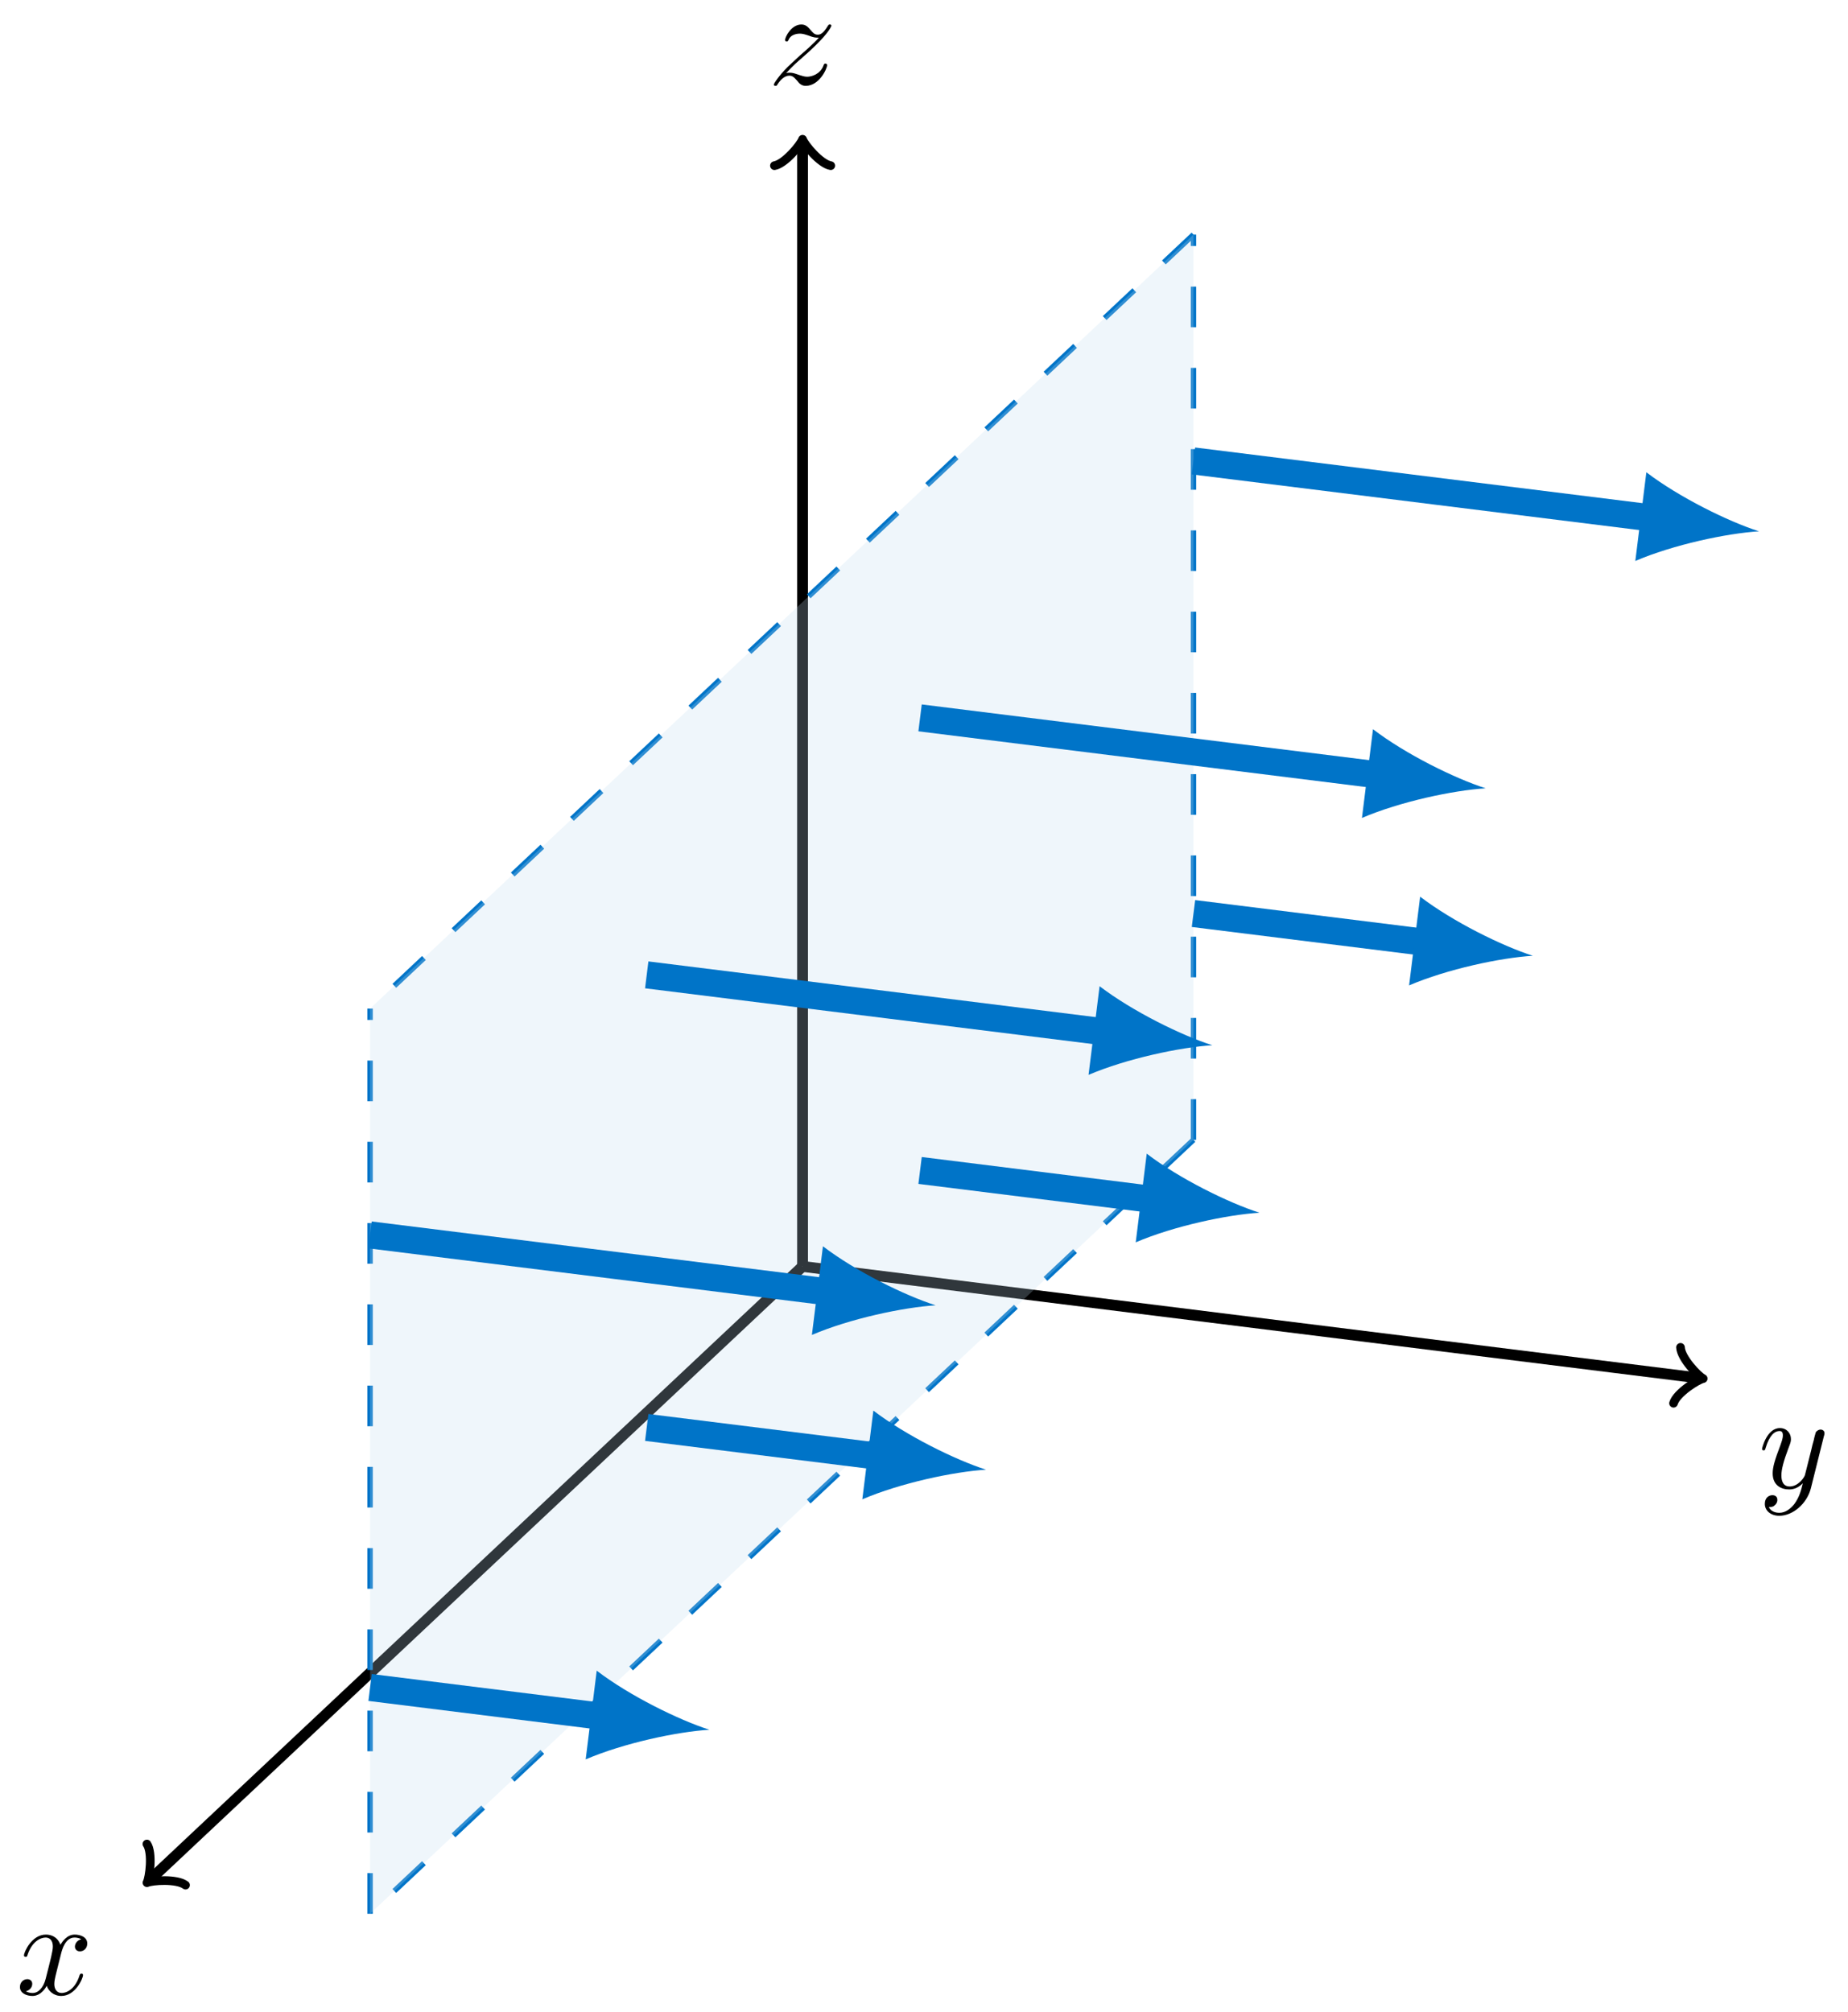 <?xml version="1.0" encoding="UTF-8"?>
<svg xmlns="http://www.w3.org/2000/svg" xmlns:xlink="http://www.w3.org/1999/xlink" width="136pt" height="148pt" viewBox="0 0 136 148" version="1.1">
<defs>
<g>
<symbol overflow="visible" id="glyph0-0">
<path style="stroke:none;" d=""/>
</symbol>
<symbol overflow="visible" id="glyph0-1">
<path style="stroke:none;" d="M 3.328 -3.016 C 3.391 -3.266 3.625 -4.188 4.312 -4.188 C 4.359 -4.188 4.609 -4.188 4.812 -4.062 C 4.531 -4 4.344 -3.766 4.344 -3.516 C 4.344 -3.359 4.453 -3.172 4.719 -3.172 C 4.938 -3.172 5.25 -3.344 5.25 -3.75 C 5.25 -4.266 4.672 -4.406 4.328 -4.406 C 3.75 -4.406 3.406 -3.875 3.281 -3.656 C 3.031 -4.312 2.5 -4.406 2.203 -4.406 C 1.172 -4.406 0.594 -3.125 0.594 -2.875 C 0.594 -2.766 0.703 -2.766 0.719 -2.766 C 0.797 -2.766 0.828 -2.797 0.844 -2.875 C 1.188 -3.938 1.844 -4.188 2.188 -4.188 C 2.375 -4.188 2.719 -4.094 2.719 -3.516 C 2.719 -3.203 2.547 -2.547 2.188 -1.141 C 2.031 -0.531 1.672 -0.109 1.234 -0.109 C 1.172 -0.109 0.953 -0.109 0.734 -0.234 C 0.984 -0.297 1.203 -0.5 1.203 -0.781 C 1.203 -1.047 0.984 -1.125 0.844 -1.125 C 0.531 -1.125 0.297 -0.875 0.297 -0.547 C 0.297 -0.094 0.781 0.109 1.219 0.109 C 1.891 0.109 2.25 -0.594 2.266 -0.641 C 2.391 -0.281 2.75 0.109 3.344 0.109 C 4.375 0.109 4.938 -1.172 4.938 -1.422 C 4.938 -1.531 4.859 -1.531 4.828 -1.531 C 4.734 -1.531 4.719 -1.484 4.688 -1.422 C 4.359 -0.344 3.688 -0.109 3.375 -0.109 C 2.984 -0.109 2.828 -0.422 2.828 -0.766 C 2.828 -0.984 2.875 -1.203 2.984 -1.641 Z M 3.328 -3.016 "/>
</symbol>
<symbol overflow="visible" id="glyph0-2">
<path style="stroke:none;" d="M 4.844 -3.797 C 4.891 -3.938 4.891 -3.953 4.891 -4.031 C 4.891 -4.203 4.75 -4.297 4.594 -4.297 C 4.5 -4.297 4.344 -4.234 4.25 -4.094 C 4.234 -4.031 4.141 -3.734 4.109 -3.547 C 4.031 -3.297 3.969 -3.016 3.906 -2.75 L 3.453 -0.953 C 3.422 -0.812 2.984 -0.109 2.328 -0.109 C 1.828 -0.109 1.719 -0.547 1.719 -0.922 C 1.719 -1.375 1.891 -2 2.219 -2.875 C 2.375 -3.281 2.422 -3.391 2.422 -3.594 C 2.422 -4.031 2.109 -4.406 1.609 -4.406 C 0.656 -4.406 0.297 -2.953 0.297 -2.875 C 0.297 -2.766 0.391 -2.766 0.406 -2.766 C 0.516 -2.766 0.516 -2.797 0.562 -2.953 C 0.844 -3.891 1.234 -4.188 1.578 -4.188 C 1.656 -4.188 1.828 -4.188 1.828 -3.875 C 1.828 -3.625 1.719 -3.359 1.656 -3.172 C 1.25 -2.109 1.078 -1.547 1.078 -1.078 C 1.078 -0.188 1.703 0.109 2.297 0.109 C 2.688 0.109 3.016 -0.062 3.297 -0.344 C 3.172 0.172 3.047 0.672 2.656 1.203 C 2.391 1.531 2.016 1.828 1.562 1.828 C 1.422 1.828 0.969 1.797 0.797 1.406 C 0.953 1.406 1.094 1.406 1.219 1.281 C 1.328 1.203 1.422 1.062 1.422 0.875 C 1.422 0.562 1.156 0.531 1.062 0.531 C 0.828 0.531 0.5 0.688 0.5 1.172 C 0.5 1.672 0.938 2.047 1.562 2.047 C 2.578 2.047 3.609 1.141 3.891 0.016 Z M 4.844 -3.797 "/>
</symbol>
<symbol overflow="visible" id="glyph0-3">
<path style="stroke:none;" d="M 1.328 -0.828 C 1.859 -1.406 2.156 -1.656 2.516 -1.969 C 2.516 -1.969 3.125 -2.5 3.484 -2.859 C 4.438 -3.781 4.656 -4.266 4.656 -4.312 C 4.656 -4.406 4.562 -4.406 4.547 -4.406 C 4.469 -4.406 4.453 -4.391 4.391 -4.297 C 4.094 -3.812 3.891 -3.656 3.656 -3.656 C 3.406 -3.656 3.297 -3.812 3.141 -3.984 C 2.953 -4.203 2.781 -4.406 2.453 -4.406 C 1.703 -4.406 1.25 -3.484 1.25 -3.266 C 1.25 -3.219 1.281 -3.156 1.359 -3.156 C 1.453 -3.156 1.469 -3.203 1.5 -3.266 C 1.688 -3.734 2.266 -3.734 2.344 -3.734 C 2.547 -3.734 2.734 -3.672 2.969 -3.594 C 3.375 -3.438 3.484 -3.438 3.734 -3.438 C 3.375 -3.016 2.547 -2.297 2.359 -2.141 L 1.453 -1.297 C 0.781 -0.625 0.422 -0.062 0.422 0.016 C 0.422 0.109 0.531 0.109 0.547 0.109 C 0.625 0.109 0.641 0.094 0.703 -0.016 C 0.938 -0.375 1.234 -0.641 1.562 -0.641 C 1.781 -0.641 1.891 -0.547 2.141 -0.266 C 2.297 -0.047 2.484 0.109 2.766 0.109 C 3.766 0.109 4.344 -1.156 4.344 -1.422 C 4.344 -1.469 4.297 -1.531 4.219 -1.531 C 4.125 -1.531 4.109 -1.469 4.078 -1.391 C 3.844 -0.75 3.203 -0.562 2.875 -0.562 C 2.688 -0.562 2.5 -0.625 2.297 -0.688 C 1.953 -0.812 1.797 -0.859 1.594 -0.859 C 1.578 -0.859 1.422 -0.859 1.328 -0.828 Z M 1.328 -0.828 "/>
</symbol>
</g>
</defs>
<g id="surface1">
<path style="fill:none;stroke-width:0.797;stroke-linecap:butt;stroke-linejoin:miter;stroke:rgb(0%,0%,0%);stroke-opacity:1;stroke-miterlimit:10;" d="M -0 -0.001 L -47.963 -45.067 " transform="matrix(1,0,0,-1,59.063,93.171)"/>
<path style="fill:none;stroke-width:0.638;stroke-linecap:round;stroke-linejoin:round;stroke:rgb(0%,0%,0%);stroke-opacity:1;stroke-miterlimit:10;" d="M -1.554 2.075 C -1.425 1.294 0.001 0.131 0.39 0.002 C -0.002 -0.129 -1.425 -1.296 -1.555 -2.073 " transform="matrix(-0.729,0.685,0.685,0.729,11.099,138.24)"/>
<g style="fill:rgb(0%,0%,0%);fill-opacity:1;">
  <use xlink:href="#glyph0-1" x="1.17" y="146.733"/>
</g>
<path style="fill:none;stroke-width:0.797;stroke-linecap:butt;stroke-linejoin:miter;stroke:rgb(0%,0%,0%);stroke-opacity:1;stroke-miterlimit:10;" d="M -0 -0.001 L 65.891 -8.2 " transform="matrix(1,0,0,-1,59.063,93.171)"/>
<path style="fill:none;stroke-width:0.638;stroke-linecap:round;stroke-linejoin:round;stroke:rgb(0%,0%,0%);stroke-opacity:1;stroke-miterlimit:10;" d="M -1.554 2.072 C -1.426 1.297 -0.001 0.128 0.389 -0.001 C -0 -0.128 -1.426 -1.294 -1.553 -2.073 " transform="matrix(0.992,0.124,0.124,-0.992,124.958,101.373)"/>
<g style="fill:rgb(0%,0%,0%);fill-opacity:1;">
  <use xlink:href="#glyph0-2" x="129.379" y="109.469"/>
</g>
<path style="fill:none;stroke-width:0.797;stroke-linecap:butt;stroke-linejoin:miter;stroke:rgb(0%,0%,0%);stroke-opacity:1;stroke-miterlimit:10;" d="M -0 -0.001 L -0 82.536 " transform="matrix(1,0,0,-1,59.063,93.171)"/>
<path style="fill:none;stroke-width:0.638;stroke-linecap:round;stroke-linejoin:round;stroke:rgb(0%,0%,0%);stroke-opacity:1;stroke-miterlimit:10;" d="M -1.553 2.07 C -1.424 1.297 0.002 0.129 0.388 0 C 0.002 -0.129 -1.424 -1.297 -1.553 -2.074 " transform="matrix(0,-1,-1,0,59.063,10.634)"/>
<g style="fill:rgb(0%,0%,0%);fill-opacity:1;">
  <use xlink:href="#glyph0-3" x="56.527" y="6.208"/>
</g>
<path style="fill:none;stroke-width:0.399;stroke-linecap:butt;stroke-linejoin:miter;stroke:rgb(0%,45.49%,78.432%);stroke-opacity:1;stroke-dasharray:2.989,2.989;stroke-miterlimit:10;" d="M 28.768 9.315 L 28.768 75.911 " transform="matrix(1,0,0,-1,59.063,93.171)"/>
<path style="fill:none;stroke-width:0.399;stroke-linecap:butt;stroke-linejoin:miter;stroke:rgb(0%,45.49%,78.432%);stroke-opacity:1;stroke-dasharray:2.989,2.989;stroke-miterlimit:10;" d="M 28.768 75.911 L -31.827 18.967 " transform="matrix(1,0,0,-1,59.063,93.171)"/>
<path style="fill:none;stroke-width:0.399;stroke-linecap:butt;stroke-linejoin:miter;stroke:rgb(0%,45.49%,78.432%);stroke-opacity:1;stroke-dasharray:2.989,2.989;stroke-miterlimit:10;" d="M -31.827 -47.625 L -31.827 18.967 " transform="matrix(1,0,0,-1,59.063,93.171)"/>
<path style="fill:none;stroke-width:0.399;stroke-linecap:butt;stroke-linejoin:miter;stroke:rgb(0%,45.49%,78.432%);stroke-opacity:1;stroke-dasharray:2.989,2.989;stroke-miterlimit:10;" d="M 28.768 9.315 L -31.827 -47.625 " transform="matrix(1,0,0,-1,59.063,93.171)"/>
<path style=" stroke:none;fill-rule:nonzero;fill:rgb(75%,86.371%,94.608%);fill-opacity:0.25;" d="M 87.832 83.855 L 87.832 17.258 L 27.234 74.203 L 27.234 140.797 L 87.832 83.855 "/>
<path style="fill:none;stroke-width:1.993;stroke-linecap:butt;stroke-linejoin:miter;stroke:rgb(0%,45.49%,78.432%);stroke-opacity:1;stroke-miterlimit:10;" d="M 28.768 25.963 L 45.912 23.83 " transform="matrix(1,0,0,-1,59.063,93.171)"/>
<path style=" stroke:none;fill-rule:nonzero;fill:rgb(0%,45.49%,78.432%);fill-opacity:1;" d="M 112.805 70.316 C 110.539 69.59 106.934 67.816 104.512 65.969 L 103.699 72.496 C 106.5 71.297 110.43 70.461 112.805 70.316 "/>
<path style="fill:none;stroke-width:1.993;stroke-linecap:butt;stroke-linejoin:miter;stroke:rgb(0%,45.49%,78.432%);stroke-opacity:1;stroke-miterlimit:10;" d="M 28.768 59.259 L 62.559 55.056 " transform="matrix(1,0,0,-1,59.063,93.171)"/>
<path style=" stroke:none;fill-rule:nonzero;fill:rgb(0%,45.49%,78.432%);fill-opacity:1;" d="M 129.453 39.09 C 127.188 38.367 123.582 36.59 121.16 34.746 L 120.348 41.27 C 123.148 40.07 127.082 39.234 129.453 39.09 "/>
<path style="fill:none;stroke-width:1.993;stroke-linecap:butt;stroke-linejoin:miter;stroke:rgb(0%,45.49%,78.432%);stroke-opacity:1;stroke-miterlimit:10;" d="M 8.648 7.061 L 25.791 4.924 " transform="matrix(1,0,0,-1,59.063,93.171)"/>
<path style=" stroke:none;fill-rule:nonzero;fill:rgb(0%,45.49%,78.432%);fill-opacity:1;" d="M 92.688 89.219 C 90.422 88.496 86.812 86.723 84.391 84.875 L 83.582 91.398 C 86.379 90.203 90.312 89.367 92.688 89.219 "/>
<path style="fill:none;stroke-width:1.993;stroke-linecap:butt;stroke-linejoin:miter;stroke:rgb(0%,45.49%,78.432%);stroke-opacity:1;stroke-miterlimit:10;" d="M 8.648 40.357 L 42.439 36.15 " transform="matrix(1,0,0,-1,59.063,93.171)"/>
<path style=" stroke:none;fill-rule:nonzero;fill:rgb(0%,45.49%,78.432%);fill-opacity:1;" d="M 109.336 57.996 C 107.07 57.27 103.461 55.496 101.043 53.648 L 100.23 60.176 C 103.027 58.977 106.961 58.141 109.336 57.996 "/>
<path style="fill:none;stroke-width:1.993;stroke-linecap:butt;stroke-linejoin:miter;stroke:rgb(0%,45.49%,78.432%);stroke-opacity:1;stroke-miterlimit:10;" d="M -11.468 -11.845 L 5.675 -13.978 " transform="matrix(1,0,0,-1,59.063,93.171)"/>
<path style=" stroke:none;fill-rule:nonzero;fill:rgb(0%,45.49%,78.432%);fill-opacity:1;" d="M 72.566 108.125 C 70.301 107.398 66.695 105.625 64.273 103.777 L 63.461 110.305 C 66.262 109.105 70.195 108.27 72.566 108.125 "/>
<path style="fill:none;stroke-width:1.993;stroke-linecap:butt;stroke-linejoin:miter;stroke:rgb(0%,45.49%,78.432%);stroke-opacity:1;stroke-miterlimit:10;" d="M -11.468 21.451 L 22.323 17.244 " transform="matrix(1,0,0,-1,59.063,93.171)"/>
<path style=" stroke:none;fill-rule:nonzero;fill:rgb(0%,45.49%,78.432%);fill-opacity:1;" d="M 89.219 76.898 C 86.949 76.176 83.344 74.402 80.922 72.555 L 80.109 79.078 C 82.91 77.883 86.844 77.047 89.219 76.898 "/>
<path style="fill:none;stroke-width:1.993;stroke-linecap:butt;stroke-linejoin:miter;stroke:rgb(0%,45.49%,78.432%);stroke-opacity:1;stroke-miterlimit:10;" d="M -31.827 -30.977 L -14.687 -33.11 " transform="matrix(1,0,0,-1,59.063,93.171)"/>
<path style=" stroke:none;fill-rule:nonzero;fill:rgb(0%,45.49%,78.432%);fill-opacity:1;" d="M 52.207 127.258 C 49.941 126.531 46.332 124.758 43.914 122.91 L 43.102 129.438 C 45.898 128.238 49.832 127.402 52.207 127.258 "/>
<path style="fill:none;stroke-width:1.993;stroke-linecap:butt;stroke-linejoin:miter;stroke:rgb(0%,45.49%,78.432%);stroke-opacity:1;stroke-miterlimit:10;" d="M -31.827 2.319 L 1.965 -1.888 " transform="matrix(1,0,0,-1,59.063,93.171)"/>
<path style=" stroke:none;fill-rule:nonzero;fill:rgb(0%,45.49%,78.432%);fill-opacity:1;" d="M 68.855 96.031 C 66.59 95.309 62.98 93.535 60.562 91.688 L 59.75 98.211 C 62.551 97.012 66.48 96.18 68.855 96.031 "/>
</g>
</svg>
